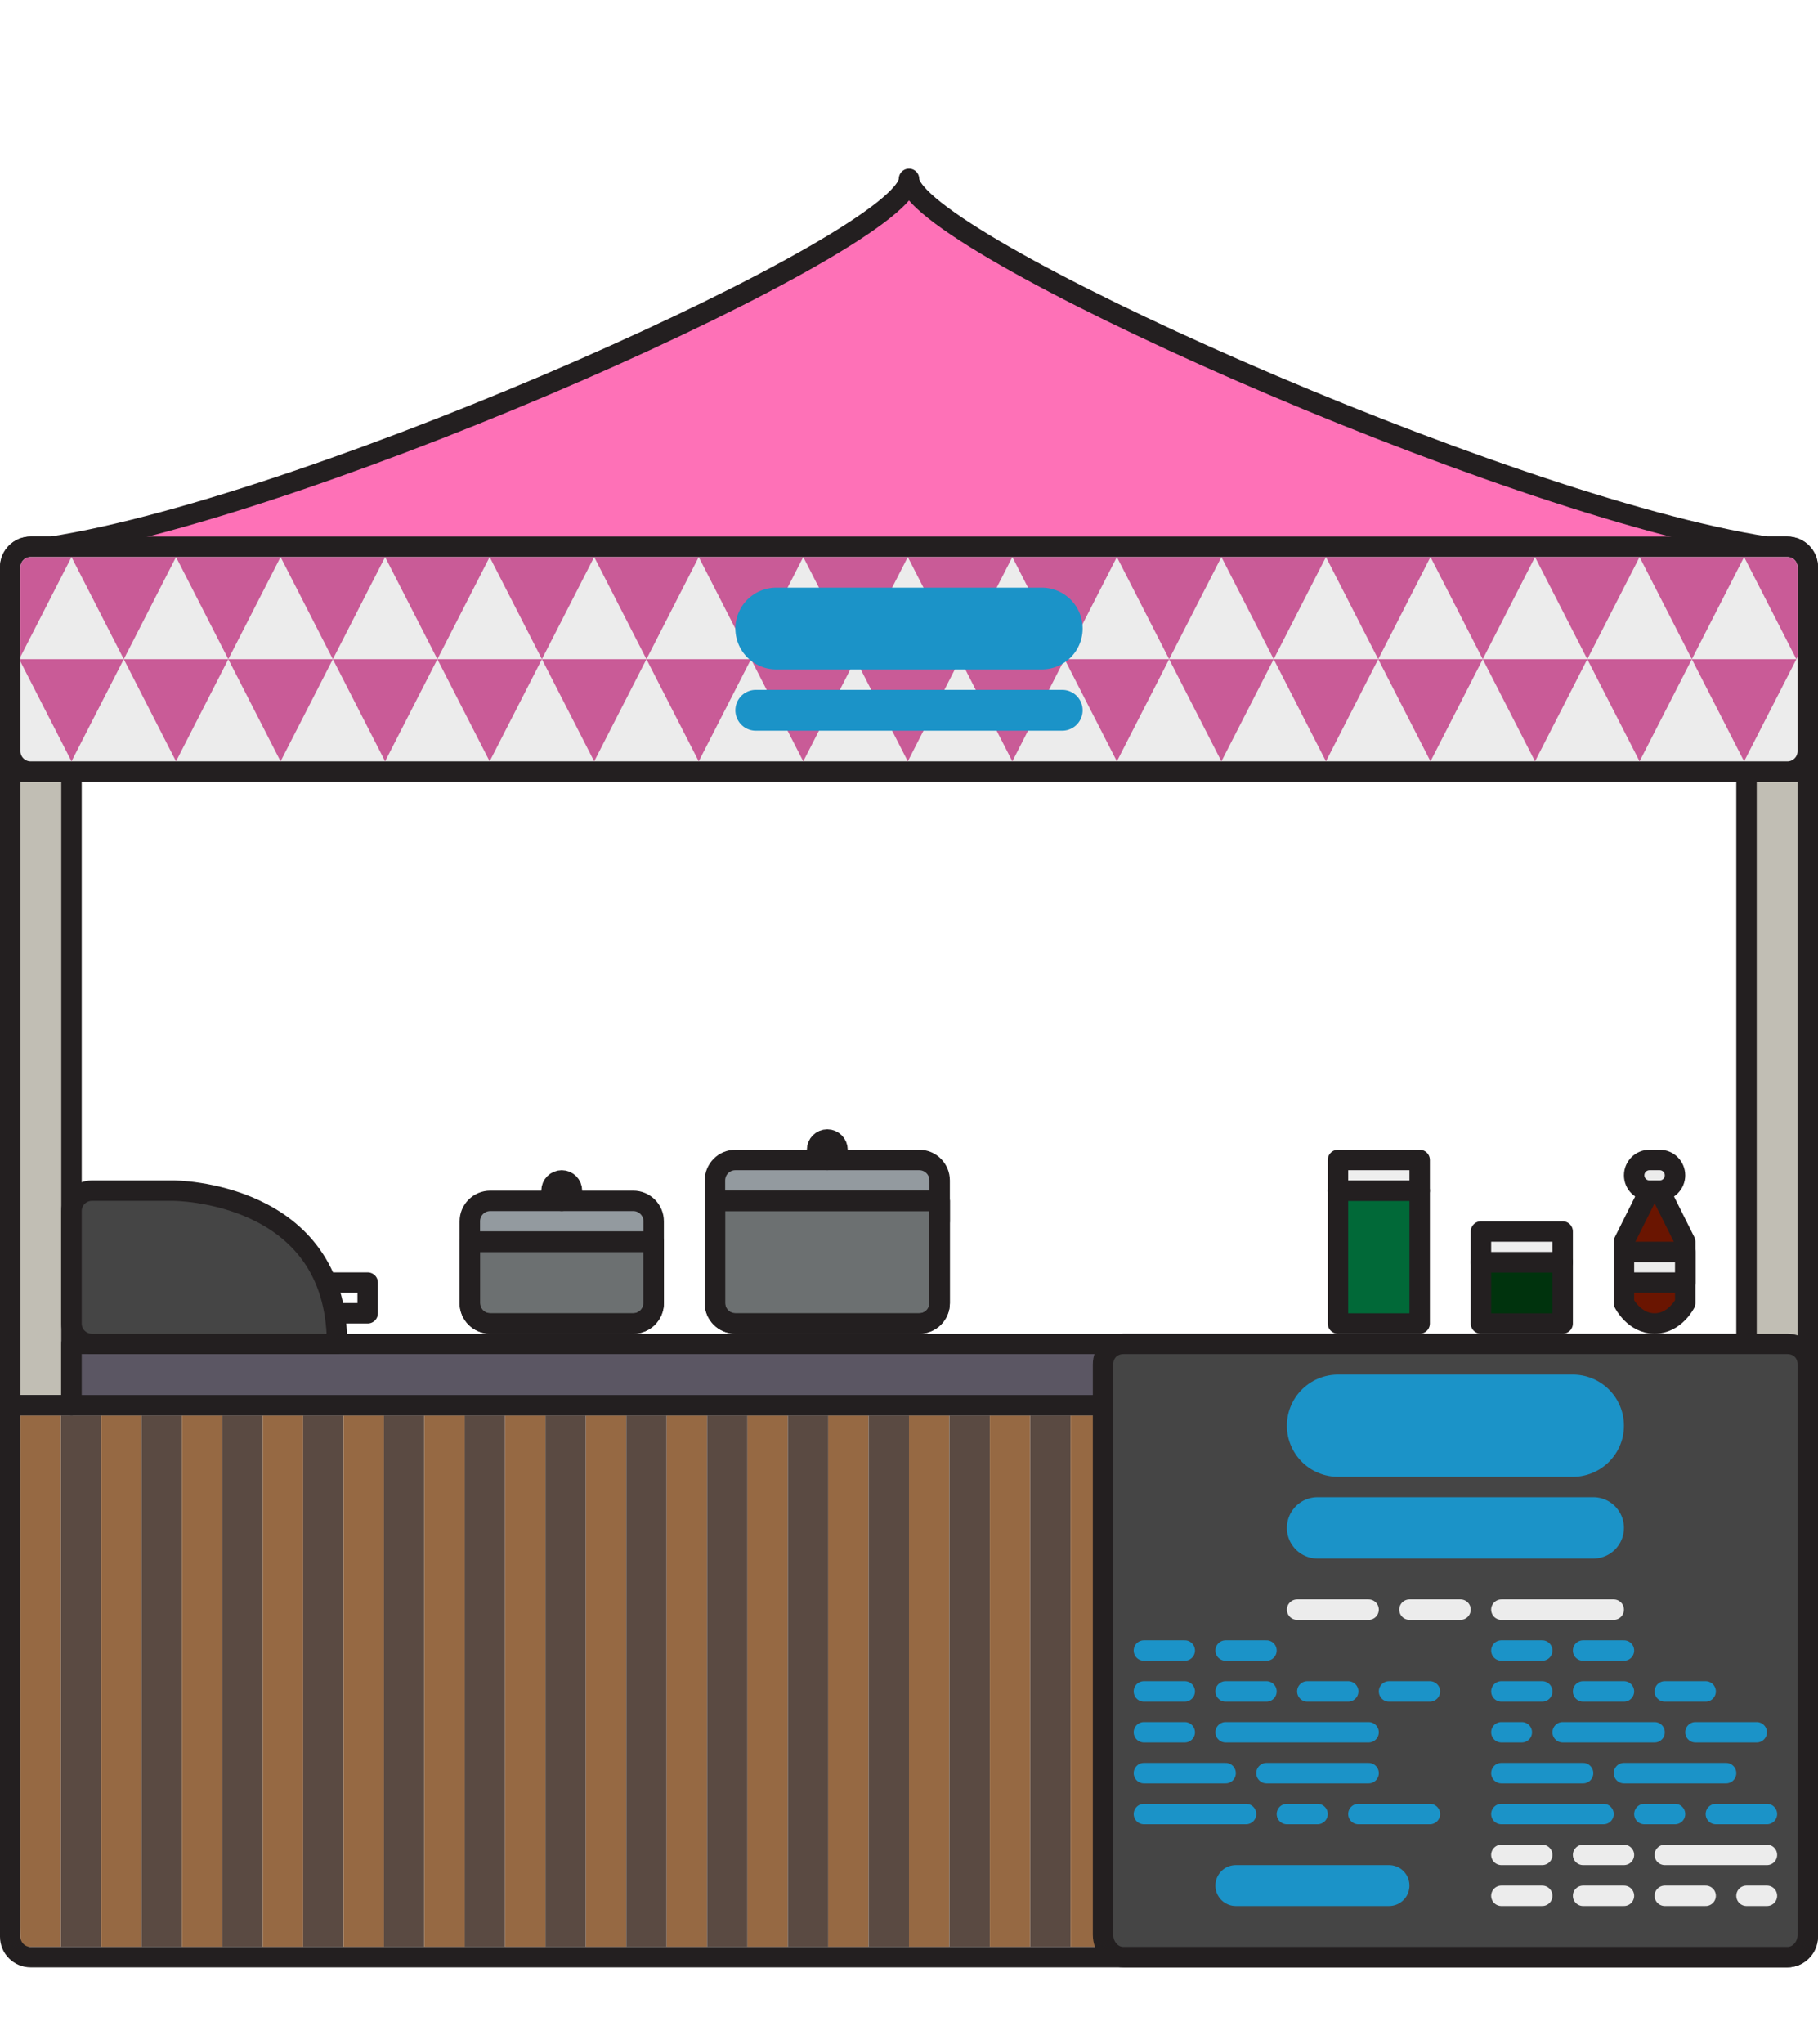 <svg xmlns="http://www.w3.org/2000/svg" width="356" height="400" viewBox="0.5 0 356 400" enable-background="new 0.5 0 356 400"><path fill="#5A4A42" d="M12.41 277h7.908v104h-7.91z"/><path fill="#966943" d="M20.318 277h7.908v104h-7.908z"/><path fill="#5A4A42" d="M28.227 277h7.91v104h-7.91z"/><path fill="#966943" d="M36.136 277h7.91v104h-7.91z"/><path fill="#5A4A42" d="M44.045 277h7.91v104h-7.91z"/><path fill="#966943" d="M51.955 277h7.91v104h-7.91z"/><path fill="#5A4A42" d="M59.864 277h7.908v104h-7.908z"/><path fill="#966943" d="M67.772 277h7.91v104h-7.91z"/><path fill="#5A4A42" d="M75.682 277h7.91v104h-7.91z"/><path fill="#966943" d="M83.59 277h7.91v104h-7.91z"/><path fill="#5A4A42" d="M91.5 277h7.91v104H91.5z"/><path fill="#966943" d="M99.41 277h7.908v104h-7.91z"/><path fill="#5A4A42" d="M107.318 277h7.908v104h-7.908z"/><path fill="#966943" d="M115.227 277h7.91v104h-7.91z"/><path fill="#5A4A42" d="M123.137 277h7.908v104h-7.908z"/><path fill="#966943" d="M131.045 277h7.91v104h-7.91z"/><path fill="#5A4A42" d="M138.955 277h7.91v104h-7.91z"/><path fill="#966943" d="M146.864 277h7.908v104h-7.908z"/><path fill="#5A4A42" d="M154.772 277h7.91v104h-7.91z"/><path fill="#966943" d="M162.682 277h7.908v104h-7.908z"/><path fill="#5A4A42" d="M170.59 277h7.91v104h-7.91z"/><path fill="#966943" d="M178.5 277h7.91v104h-7.91z"/><path fill="#5A4A42" d="M186.41 277h7.908v104h-7.908z"/><path fill="#966943" d="M194.318 277h7.91v104h-7.91z"/><path fill="#5A4A42" d="M202.23 277h7.907v104h-7.908z"/><path fill="#966943" d="M210.137 277h7.908v104h-7.908z"/><path fill="#5A4A42" d="M218.045 277h7.91v104h-7.91z"/><path fill="#966943" d="M225.955 277h7.908v104h-7.908z"/><path fill="#5A4A42" d="M233.863 277h7.91v104h-7.91z"/><path fill="#966943" d="M241.773 277h7.908v104h-7.907z"/><path fill="#5A4A42" d="M249.682 277h7.908v104h-7.908z"/><path fill="#966943" d="M257.59 277h7.91v104h-7.91z"/><path fill="#5A4A42" d="M265.5 277h7.91v104h-7.91z"/><path fill="#966943" d="M273.41 277h7.908v104h-7.908z"/><path fill="#5A4A42" d="M281.318 277h7.91v104h-7.91z"/><path fill="#966943" d="M289.23 277h7.907v104h-7.908z"/><path fill="#5A4A42" d="M297.137 277h7.908v104h-7.908z"/><path fill="#966943" d="M305.045 277h7.91v104h-7.91z"/><path fill="#5A4A42" d="M312.955 277h7.908v104h-7.908z"/><path fill="#966943" d="M320.863 277h7.91v104h-7.91z"/><path fill="#5A4A42" d="M328.773 277h7.908v104h-7.907z"/><path fill="#966943" d="M336.682 277h7.908v104h-7.908z"/><path fill="#5A4A42" d="M352.5 277h-7.91v104h3.955s5.955 4 3.955-3.852V277z"/><path fill="#966943" d="M12.41 381V277H4.5v100.148S4.545 381 4.5 381h7.91z"/><path fill="#C1BEB4" stroke="#231F20" stroke-width="4" stroke-linecap="round" stroke-linejoin="round" stroke-miterlimit="10" d="M2.5 151h12v124h-12zM342.5 151h12v124h-12z"/><path fill="#FE71B7" stroke="#231F20" stroke-width="4" stroke-linecap="round" stroke-linejoin="round" stroke-miterlimit="10" d="M350.5 107h-4c-52-8-168-60-168-72 0 12-116 64-168 72h-4c-2.21 0-4 1.79-4 4v40h352v-40c0-2.21-1.79-4-4-4z"/><path fill="#ECECEC" stroke="#231F20" stroke-width="4" stroke-linecap="round" stroke-linejoin="round" stroke-miterlimit="10" d="M354.5 147c0 2.21-1.79 4-4 4H6.5c-2.21 0-4-1.79-4-4v-36c0-2.21 1.79-4 4-4h344c2.21 0 4 1.79 4 4v36z"/><path fill="none" stroke="#231F20" stroke-width="4" stroke-linecap="round" stroke-linejoin="round" stroke-miterlimit="10" d="M354.5 379c0 2.21-1.79 4-4 4H6.5c-2.21 0-4-1.79-4-4V275h352v104z"/><path fill="#5B5663" stroke="#231F20" stroke-width="4" stroke-linecap="round" stroke-linejoin="round" stroke-miterlimit="10" d="M14.5 263h328v12h-328z"/><path fill="#C95B97" d="M24.735 129l10.236-20H14.5zM4.5 128.54l10-19.54h-8c-1.103 0-2 .897-2 2v17.54zM65.677 129l10.235-20h-20.47zM45.206 129l10.235-20H34.97zM106.617 129l10.236-20h-20.47zM86.147 129l10.236-20h-20.47zM147.56 129l10.234-20h-20.47zM127.088 129l10.235-20h-20.47zM188.5 129l10.236-20h-20.47zM168.03 129l10.235-20h-20.47zM229.44 129l10.238-20h-20.47zM208.97 129l10.237-20h-20.47zM270.383 129l10.234-20h-20.47zM249.912 129l10.236-20h-20.47zM311.324 129l10.235-20h-20.472zM290.854 129l10.234-20h-20.47zM331.795 129l10.234-20h-20.47z"/><g fill="#C95B97"><path d="M55.44 149l10.237-20h-20.47zM34.97 149l10.236-20h-20.47zM96.382 149l10.235-20h-20.47zM75.912 149l10.235-20h-20.47zM137.323 149l10.236-20h-20.472zM116.853 149l10.235-20h-20.47zM178.265 149l10.235-20h-20.47zM157.794 149l10.235-20h-20.47zM219.207 149l10.234-20h-20.47zM198.736 149l10.235-20H188.5zM260.148 149l10.235-20h-20.47zM239.678 149l10.234-20h-20.47zM301.088 149l10.236-20h-20.47zM280.617 149l10.237-20h-20.47zM342.03 149l10.236-20h-20.47zM321.56 149l10.235-20h-20.47z"/></g><path fill="#C95B97" d="M350.5 109h-8.47l10.235 20 .234-.46V111c0-1.103-.896-2-2-2zM4.5 129v.46l10 19.54 10.235-20z"/><g fill="none" stroke="#1B93C8" stroke-linecap="round" stroke-linejoin="round" stroke-miterlimit="10"><path stroke-width="16" d="M152.5 123h52"/><path stroke-width="8" d="M148.5 139h60"/></g><g stroke-linecap="round" stroke-linejoin="round" stroke-miterlimit="10"><path fill="#454545" stroke="#231F20" stroke-width="4" d="M354.5 267c0-2.408-1.79-4-4-4h-130c-2.21 0-4 1.592-4 4v111.637c0 2.41 1.79 4.363 4 4.363h130c2.21 0 4-1.953 4-4.363V267z"/><g fill="none" stroke="#1B93C8"><path stroke-width="20" d="M262.5 279h46"/><path stroke-width="12" d="M258.5 299h54"/></g><path fill="none" stroke="#ECECEC" stroke-width="4" d="M254.5 315h14"/><path fill="none" stroke="#1B93C8" stroke-width="4" d="M224.5 323h8M240.5 323h8M224.5 331h8M224.5 339h8M240.5 339h28M240.5 331h8M224.5 347h16M224.5 355h20"/><path fill="none" stroke="#1B93C8" stroke-width="8" d="M242.5 369h30"/><path fill="none" stroke="#1B93C8" stroke-width="4" d="M252.5 355h6M266.5 355h14M248.5 347h20M256.5 331h8M272.5 331h8M256.5 323M294.5 323h8M310.5 323h8M294.5 331h8M294.5 339h4M332.5 339h12M306.5 339h18M310.5 331h8M294.5 347h16M294.5 355h20M322.5 355h6M336.5 355h10M318.5 347h20M326.5 331h8M326.5 323"/><path fill="none" stroke="#ECECEC" stroke-width="4" d="M276.5 315h10M294.5 315h22M294.5 363h8M310.5 363h8M326.5 363h20M294.5 371h8M310.5 371h8M326.5 371h8M342.5 371h4"/></g><path fill="#454545" stroke="#231F20" stroke-width="4" stroke-linecap="round" stroke-linejoin="round" stroke-miterlimit="10" d="M66.5 263h-48c-2.21 0-4-1.79-4-4v-22c0-2.21 1.79-4 4-4h16s32 0 32 30z"/><path fill="none" stroke="#231F20" stroke-width="4" stroke-linecap="round" stroke-linejoin="round" stroke-miterlimit="10" d="M64.5 251h8v6h-6"/><path fill="#016938" stroke="#231F20" stroke-width="4" stroke-linecap="round" stroke-linejoin="round" stroke-miterlimit="10" d="M278.5 233v26h-16v-26z"/><path fill="#eee" stroke="#231F20" stroke-width="4" stroke-linecap="round" stroke-linejoin="round" stroke-miterlimit="10" d="M262.5 227h16v6h-16z"/><path fill="#00330D" stroke="#231F20" stroke-width="4" stroke-linecap="round" stroke-linejoin="round" stroke-miterlimit="10" d="M306.5 247v12h-16v-12z"/><path fill="#eee" stroke="#231F20" stroke-width="4" stroke-linecap="round" stroke-linejoin="round" stroke-miterlimit="10" d="M290.5 241h16v6h-16z"/><path fill="#6A1501" stroke="#231F20" stroke-width="4" stroke-linecap="round" stroke-linejoin="round" stroke-miterlimit="10" d="M330.5 255v-12l-6-12-6 12v12s2 4 6 4 6-4 6-4z"/><path fill="#FCEE22" stroke="#231F20" stroke-width="4" stroke-linecap="round" stroke-linejoin="round" stroke-miterlimit="10" d="M324.5 231v-4"/><path fill="#ECECEC" stroke="#231F20" stroke-width="4" stroke-linecap="round" stroke-linejoin="round" stroke-miterlimit="10" d="M328.5 230c0 1.658-1.344 3-3 3h-2c-1.656 0-3-1.342-3-3 0-1.656 1.344-3 3-3h2c1.656 0 3 1.344 3 3zM318.5 245h12v6h-12z"/><path fill="#939A9F" stroke="#231F20" stroke-width="4" stroke-linecap="round" stroke-linejoin="round" stroke-miterlimit="10" d="M184.5 231c0-2.21-1.79-4-4-4h-36c-2.21 0-4 1.79-4 4v8h44v-8z"/><path fill="#6C7071" stroke="#231F20" stroke-width="4" stroke-linecap="round" stroke-linejoin="round" stroke-miterlimit="10" d="M184.5 255c0 2.21-1.79 4-4 4h-36c-2.21 0-4-1.79-4-4v-20h44v20z"/><path fill="none" stroke="#231F20" stroke-width="4" stroke-linecap="round" stroke-linejoin="round" stroke-miterlimit="10" d="M184.5 255c0 2.21-1.79 4-4 4h-36c-2.21 0-4-1.79-4-4v-20h44v20z"/><path fill="#939A9F" stroke="#231F20" stroke-width="4" stroke-linecap="round" stroke-linejoin="round" stroke-miterlimit="10" d="M128.5 239c0-2.21-1.79-4-4-4h-28c-2.21 0-4 1.79-4 4v8h36v-8z"/><path fill="#6C7071" stroke="#231F20" stroke-width="4" stroke-linecap="round" stroke-linejoin="round" stroke-miterlimit="10" d="M128.5 255c0 2.21-1.79 4-4 4h-28c-2.21 0-4-1.79-4-4v-12h36v12z"/><path fill="none" stroke="#231F20" stroke-width="4" stroke-linecap="round" stroke-linejoin="round" stroke-miterlimit="10" d="M128.5 255c0 2.21-1.79 4-4 4h-28c-2.21 0-4-1.79-4-4v-12h36v12z"/><path fill="#6C7071" stroke="#231F20" stroke-width="4" stroke-linecap="round" stroke-linejoin="round" stroke-miterlimit="10" d="M112.5 233c0 1.105-.896 2-2 2s-2-.895-2-2c0-1.104.896-2 2-2s2 .896 2 2zM164.5 225c0 1.105-.896 2-2 2s-2-.895-2-2c0-1.104.896-2 2-2s2 .896 2 2z"/></svg>